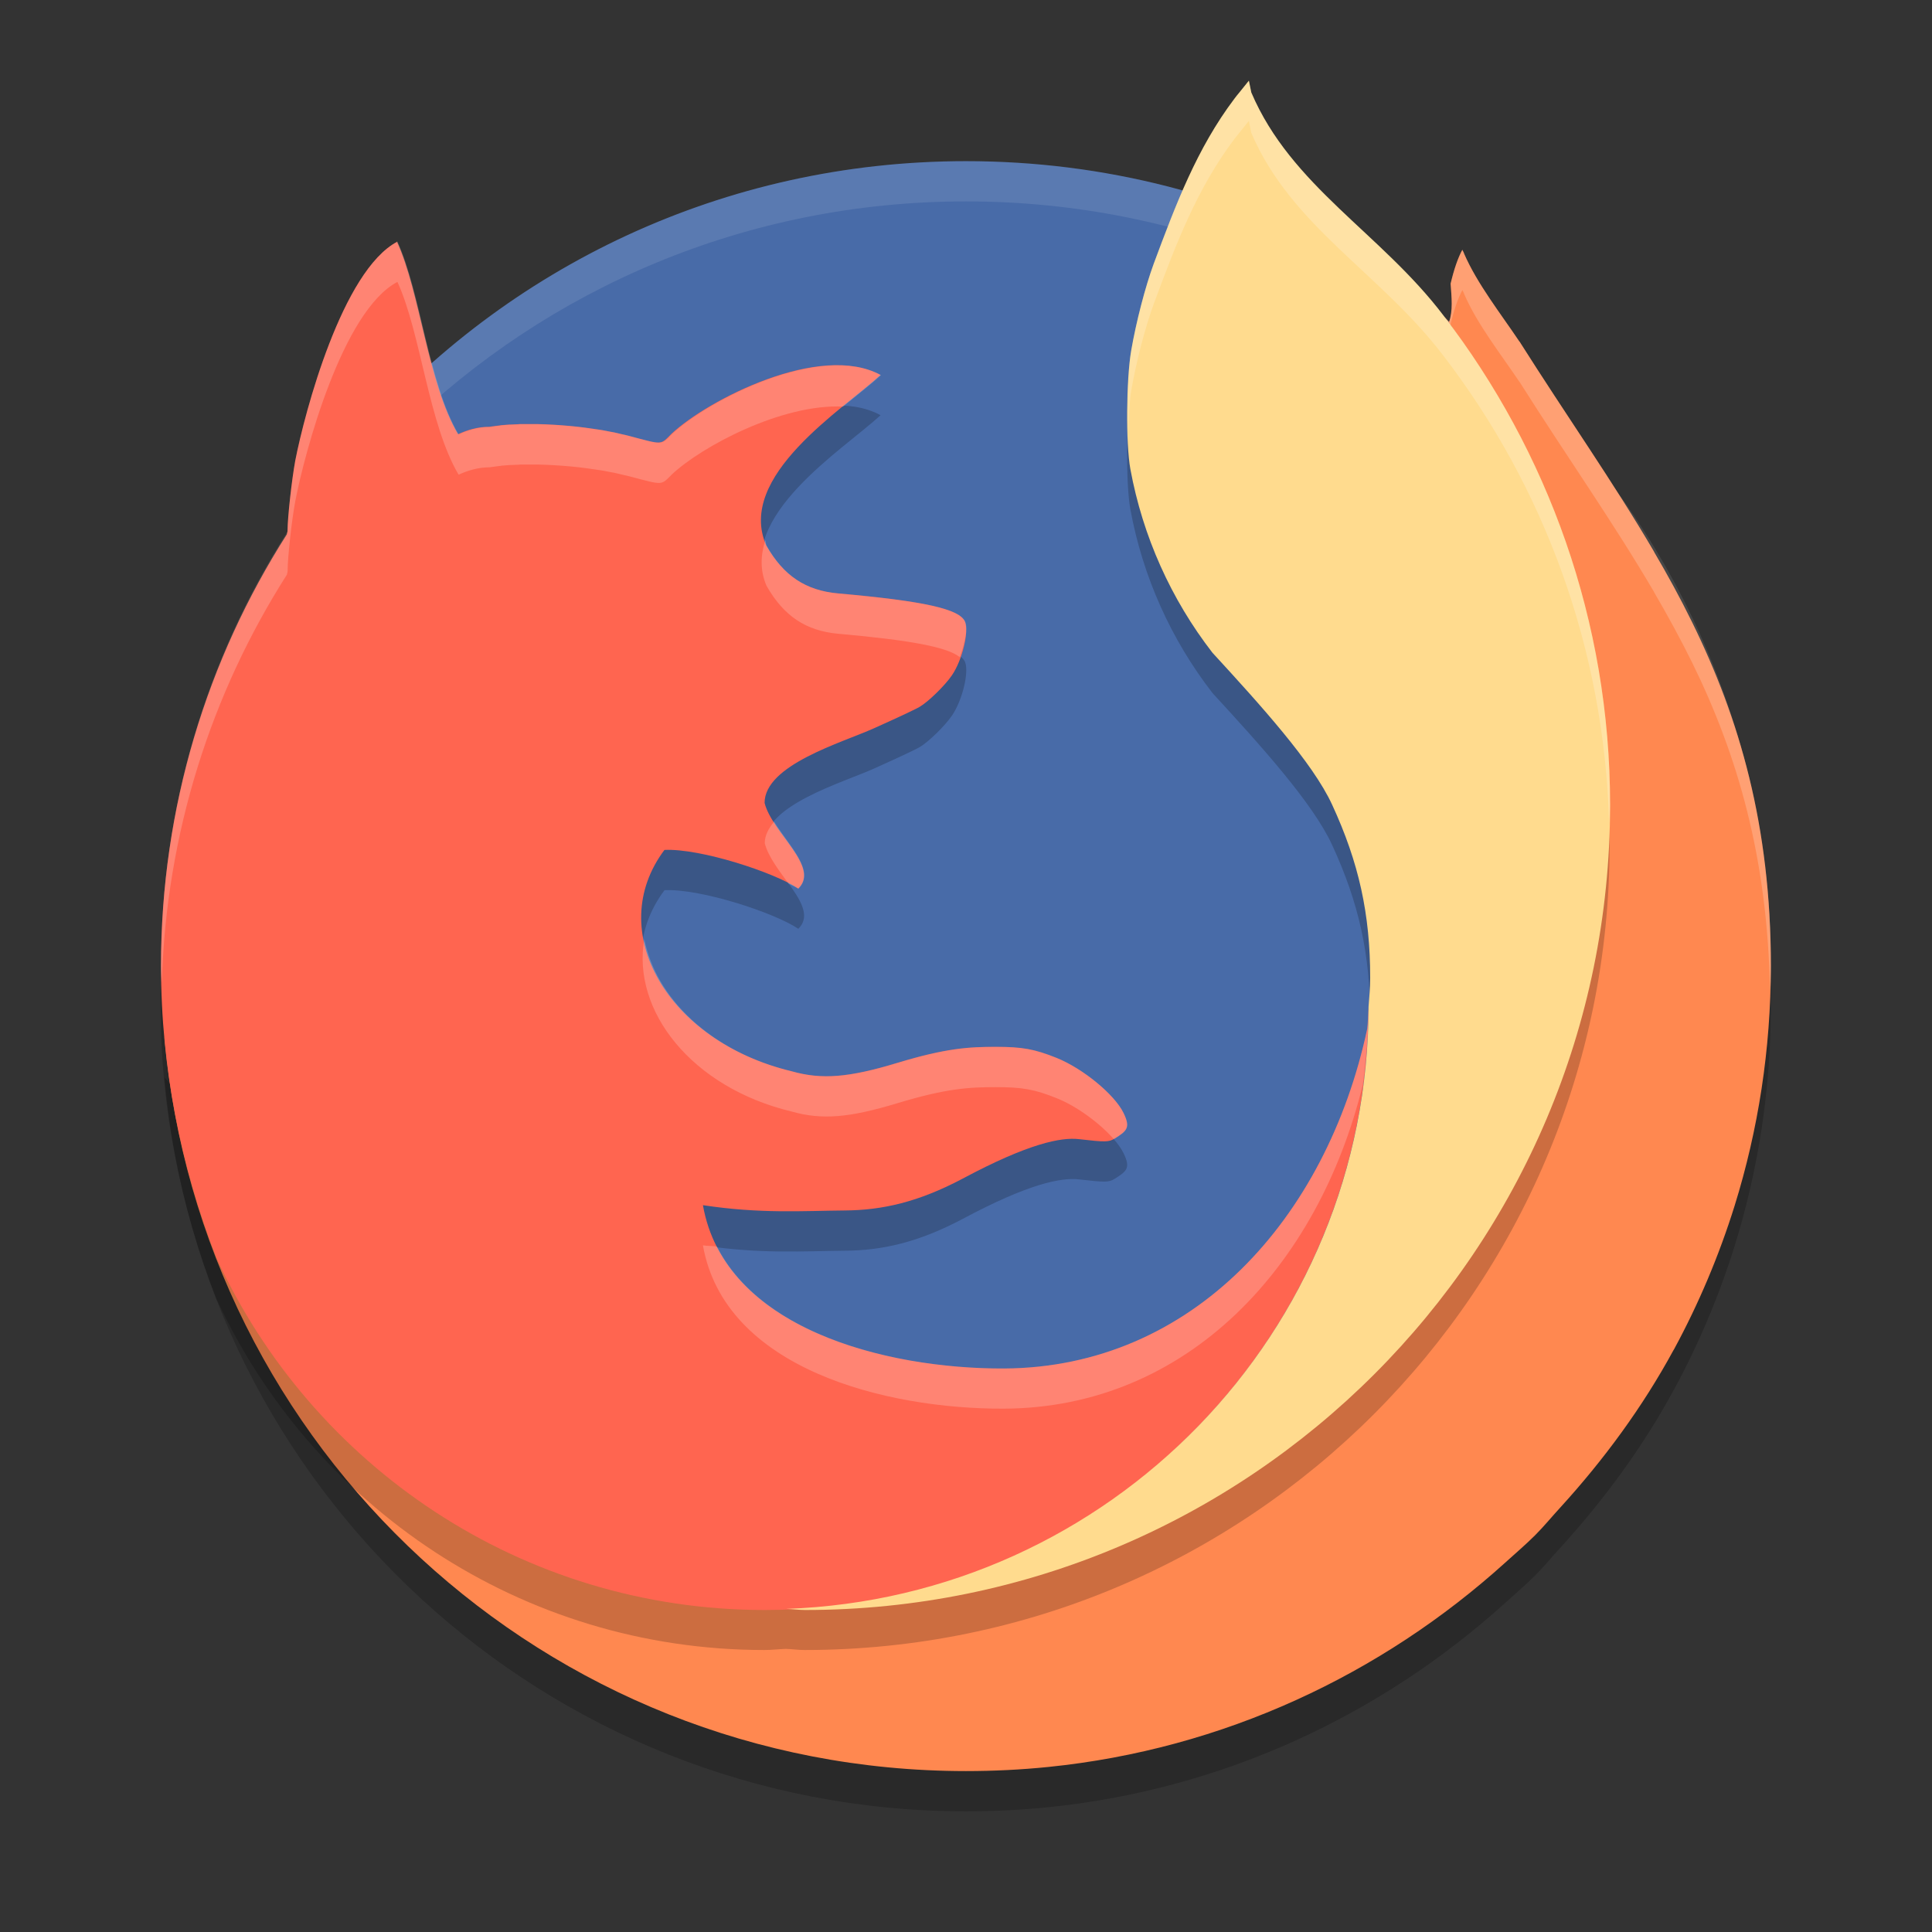 <svg height="24" width="24" xmlns="http://www.w3.org/2000/svg"><rect width="100%" height="100%" fill="#333333" stroke="none"/><path d="m18.166 3.602c-.056.103-.105.247-.146.422.012.168.031.339-.02.477-.021-.029-.047-.05-.068-.078 1.293 1.685 2.068 3.79 2.068 6.078 0 5.523-4.477 10-10 10-1.569 0-5.266-4.148-7.957-7.115.448 5.108 4.733 9.115 9.957 9.115.345 0 .685-.017 1.021-.051 2.177-.221 4.141-1.149 5.678-2.539.124-.113.252-.221.371-.34.108-.108.204-.226.307-.338.544-.596 1.026-1.25 1.414-1.965 0-.001.002-.001.002-.002.307-.566.561-1.166.756-1.791.292-.939.449-1.939.449-2.975 0-1.75-.391-3.074-.977-4.268-.146-.298-.305-.589-.473-.875-0-0.0 0-.001 0-.002-.503-.86-1.088-1.689-1.67-2.609 0-.002.001-.002-.004-.004-.229-.342-.525-.718-.686-1.09-.009-.028-.015-.028-.023-.051z" opacity=".2"/><path d="m16.777 3.207c-1.418-.769-3.045-1.205-4.777-1.205-3.013 0-5.707 1.32-7.537 3.415-.239 7.789 8.528 16.354 12.307 13.609 2.143-1.557.738-10.805.007-15.819z" fill="#486ba8"/><path d="m12 2.002c-5.54 0-9.999 4.46-9.999 9.999 0 .084-.002.166 0 .25.132-5.423 4.544-9.749 9.999-9.749 5.456 0 9.867 4.327 9.999 9.749.002-.083 0-.166 0-.25 0-5.54-4.46-9.999-9.999-9.999z" fill="#fff" opacity=".1"/><path d="m18.166 3.102c-.056.103-.105.247-.146.422.012.168.031.339-.02.477-.021-.029-.047-.05-.068-.078 1.293 1.685 1.168 3.79 1.168 6.078 0 5.523-3.577 9-9.1 9-1.569 0-5.266-3.148-7.957-6.115.448 5.108 4.733 9.115 9.957 9.115.345 0 .685-.017 1.021-.051 2.177-.221 4.141-1.149 5.678-2.539.124-.113.252-.221.371-.34.108-.108.204-.226.307-.338.544-.596 1.026-1.25 1.414-1.965 0-.001.002-.001.002-.002.307-.566.561-1.166.756-1.791.292-.939.449-1.939.449-2.975 0-1.75-.391-3.074-.977-4.268-.146-.298-.305-.589-.473-.875-0-0.0 0-.001 0-.002-.503-.86-1.088-1.689-1.67-2.609 0-.002.001-.002-.004-.004-.229-.342-.525-.718-.686-1.09-.009-.028-.015-.028-.023-.051z" fill="#ff8850"/><path d="m15.514 1.502-.119.148c-.021.025-.042.051-.062.078-.463.614-.725 1.306-1.002 2.051-.105.286-.217.718-.279 1.076-.062.359-.068 1.158-.01 1.473.153.833.505 1.617 1.02 2.281.596.649 1.245 1.364 1.486 1.887.332.719.473 1.357.473 2.152 0 .133-.012.233-.02.352 0 .257-.014.51-.039.76.025-.25.039-.504.039-.76-.006.095-.006.216-.016.281-.504 2.355-2.17 4.206-4.51 4.219-1.481.006-3.474-.499-3.742-2.029.714.109 1.248.07 1.758.066.471-.003.92-.105 1.469-.396.818-.437 1.222-.516 1.445-.49.33.038.371.037.443-.008.153-.096.198-.136.109-.318-.112-.23-.504-.552-.832-.684-.275-.11-.425-.137-.754-.137-.335-0-.618.016-1.223.199-.604.183-.938.21-1.311.105-1.548-.371-2.336-1.745-1.582-2.75.453-.021 1.375.284 1.662.48.275-.27-.322-.685-.418-1.064 0-.474.965-.749 1.361-.928.261-.117.517-.236.566-.266.108-.063.316-.267.4-.391.129-.189.214-.54.162-.666-.066-.159-.507-.257-1.576-.352-.404-.036-.68-.22-.893-.596-.373-.862.948-1.683 1.42-2.117-.751-.41-2.148.31-2.596.73-.143.142-.101.14-.535.025-.029-.008-.059-.014-.09-.021-.011-.003-.022-.005-.033-.008-.02-.004-.04-.01-.061-.014-.014-.003-.03-.005-.045-.008-.017-.003-.034-.007-.051-.01-.018-.003-.035-.007-.053-.01-.013-.002-.026-.004-.039-.006-.115-.018-.236-.034-.357-.045-.132-.012-.264-.02-.393-.023-.038-.001-.078 0-.115 0-.04-0-.078-.001-.117 0-.007 0-.016.001-.023.002-.032.001-.065.002-.096.004-.005 0-.008-.001-.012 0-.034.002-.067.005-.1.008-.005 0-.005.001-.008.002-.033.003-.064.008-.094.012h-.002c-.013.002-.028.004-.041.006-.143-.001-.275.04-.387.092-.376-.635-.467-1.758-.76-2.395-.684.358-1.151 2.119-1.268 2.719-.044.239-.095.703-.096.867-0.0.024-.007.032-.008.049-.988 1.55-1.564 3.389-1.564 5.363 0 1.282.252 2.504.691 3.631 1.187 2.577 3.785 4.369 6.809 4.369.09 0 .177-.011.266-.014.001-0.0.001 0.0.002 0 .078.002.154.014.232.014 5.523 0 10-4.477 10-10 0-2.288-.775-4.393-2.068-6.078-.779-1.027-1.893-1.608-2.389-2.773zm1.227 13.424c-.024.091-.043.184-.07.273.027-.089.046-.183.07-.273zm-.188.605c-.043.12-.082.242-.131.359.049-.117.088-.239.131-.359zm-.707 1.455c-.03.048-.057.098-.088.145.031-.047.058-.097.088-.145zm-.891 1.15c-.027.029-.054.059-.082.088.028-.029.055-.059.082-.088z" opacity=".2"/><path d="m4.936 3.002c-.684.358-1.151 2.119-1.268 2.719-.044.239-.095.703-.096.867-0.0.024-.007.032-.008.049-.988 1.55-1.564 3.389-1.564 5.363 0 1.282.252 2.504.691 3.631 1.187 2.577 3.785 4.369 6.809 4.369 4.142 0 7.5-3.358 7.5-7.5-.006.095-.007.216-.016.281-.504 2.355-2.17 4.206-4.51 4.219-1.481.006-3.474-.499-3.742-2.029.714.109 1.248.07 1.758.066.471-.003.92-.105 1.469-.396.818-.437 1.222-.516 1.445-.49.33.038.371.037.443-.008.153-.096.198-.136.109-.318-.112-.23-.504-.552-.832-.684-.275-.11-.425-.137-.754-.137-.335-0-.618.016-1.223.199-.604.183-.938.21-1.311.105-1.548-.371-2.336-1.745-1.582-2.75.453-.021 1.375.284 1.662.48.275-.27-.322-.685-.418-1.064 0-.474.965-.749 1.361-.928.261-.117.517-.236.566-.266.108-.063.316-.267.4-.391.129-.189.214-.54.162-.666-.066-.159-.507-.257-1.576-.352-.404-.036-.68-.22-.893-.596-.373-.862.948-1.683 1.42-2.117-.751-.41-2.148.31-2.596.73-.143.142-.101.14-.535.025-.029-.008-.059-.014-.09-.021-.011-.003-.022-.005-.033-.008-.02-.005-.04-.01-.061-.014-.014-.003-.03-.005-.045-.008-.017-.003-.034-.007-.051-.01-.018-.003-.035-.007-.053-.01-.013-.002-.026-.004-.039-.006-.115-.018-.236-.034-.357-.045-.132-.012-.264-.02-.393-.023-.038-.001-.078 0-.115 0-.04-0-.078-.001-.117 0-.007 0-.016.001-.023.002-.032.001-.065.002-.096.004-.005 0-.008-.001-.012 0-.034.002-.067.005-.1.008-.005 0-.005.001-.008.002-.033.003-.064.008-.094.012h-.002c-.013.002-.028.004-.041.006-.143-.001-.275.04-.387.092-.376-.635-.467-1.758-.76-2.395z" fill="#ff6550"/><path d="m15.514 1.002-.119.148c-.021.025-.042.051-.062.078-.463.614-.725 1.306-1.002 2.051-.105.286-.217.718-.279 1.076-.062.359-.068 1.158-.01 1.473.153.833.505 1.617 1.02 2.281.596.649 1.245 1.364 1.486 1.887.332.719.473 1.357.473 2.152 0 .133-.012.233-.02.352 0 4.053-3.216 7.345-7.234 7.486.079.002.155.014.234.014 5.523 0 10-4.477 10-10 0-2.288-.775-4.393-2.068-6.078-.779-1.027-1.893-1.608-2.389-2.773z" fill="#ffdb8e"/><g fill="#fff"><path d="m18.166 3.102c-.056.103-.105.247-.146.422.012.168.031.339-.02.477-.021-.029-.047-.05-.068-.078.031.041.059.084.09.125-.001-.008-.001-.016-.002-.023.042-.175.091-.319.146-.422.009.022.015.023.023.051.16.372.457.748.686 1.09.005.002.004.002.004.004.582.921 1.167 1.749 1.67 2.609v.002c.167.286.326.577.473.875.562 1.145.935 2.421.965 4.066.003-.1.012-.198.012-.299 0-1.75-.391-3.074-.977-4.268-.146-.298-.305-.589-.473-.875v-.002c-.503-.86-1.088-1.689-1.67-2.609 0-.002.001-.002-.004-.004-.229-.342-.525-.718-.686-1.09-.009-.028-.015-.028-.023-.051z" opacity=".2"/><path d="m4.936 3.002c-.684.358-1.151 2.119-1.268 2.719-.044.239-.095.703-.096.867-0.0.024-.007.032-.008.049-.988 1.55-1.564 3.389-1.564 5.363 0 .073.008.143.01.215.053-1.866.615-3.603 1.555-5.078.001-.017.008-.025.008-.049 0-.164.051-.629.096-.867.116-.6.584-2.36 1.268-2.719.292.636.384 1.759.76 2.395.112-.052.243-.092.387-.092.013-.002.028-.004.041-.006h.002c.03-.004.061-.009.094-.012.003-.001.003-.002.008-.002.032-.003.065-.006.1-.008.004-.001.007 0.0.012 0 .031-.002.063-.003.096-.004.007-.001.016-.002.023-.002.039-.001.077-0.0.117 0 .037 0 .077-.001.115 0 .128.003.26.011.393.023.121.011.242.027.357.045.013.002.026.004.039.006.018.003.035.007.053.01.017.003.034.007.051.01.015.003.03.005.045.008.02.004.041.009.061.014.011.002.022.005.033.008.031.007.061.014.09.021.435.114.392.116.535-.025.366-.343 1.362-.877 2.125-.84.183-.151.353-.283.471-.391-.751-.41-2.148.31-2.596.73-.143.142-.101.14-.535.025-.029-.008-.059-.014-.09-.021-.011-.003-.022-.005-.033-.008-.02-.005-.04-.01-.061-.014-.014-.003-.03-.005-.045-.008-.017-.003-.034-.007-.051-.01-.018-.003-.035-.007-.053-.01-.013-.002-.026-.004-.039-.006-.115-.018-.236-.034-.357-.045-.132-.012-.264-.02-.393-.023-.038-.001-.078 0-.115 0-.04-0-.078-.001-.117 0-.007 0-.016.001-.023.002-.032.001-.065.002-.096.004-.005 0-.008-.001-.012 0-.034.002-.067.005-.1.008-.005 0-.005.001-.008.002-.033.003-.064.008-.094.012h-.002c-.013.002-.028.004-.041.006-.143-.001-.275.04-.387.092-.376-.635-.467-1.758-.76-2.395zm4.572 3.705c-.059.186-.07.376.014.57.213.375.489.56.893.596.921.082 1.357.168 1.508.291.063-.173.104-.353.068-.439-.066-.159-.507-.257-1.576-.352-.404-.036-.68-.22-.893-.596-.01-.024-.006-.047-.014-.07zm.109 3.5c-.069.082-.117.17-.117.268.042.166.178.339.297.504.038.02.094.042.121.061.219-.215-.108-.523-.301-.832zm-1.613 1.457c-.158.887.581 1.845 1.834 2.145.372.104.707.078 1.311-.105.605-.183.887-.199 1.223-.199.329 0.0.479.027.754.137.25.1.535.31.707.506.004-.002.011-.001.016-.004.153-.096.198-.136.109-.318-.112-.23-.504-.552-.832-.684-.275-.11-.425-.137-.754-.137-.335-0-.618.016-1.223.199-.604.183-.938.21-1.311.105-1.019-.244-1.696-.923-1.834-1.645zm8.996.836c-.006.095-.007.216-.016.281-.504 2.355-2.17 4.206-4.51 4.219-1.301.005-2.993-.385-3.568-1.516-.062-.008-.109-.004-.174-.014.269 1.53 2.261 2.035 3.742 2.029 2.274-.012 3.902-1.765 4.455-4.023.042-.32.07-.645.07-.977z" opacity=".2"/><path d="m15.514 1.002-.119.148c-.021.025-.042.051-.062.078-.463.614-.725 1.306-1.002 2.051-.105.286-.217.718-.279 1.076-.043.248-.048.663-.035 1.025.008-.193.013-.4.035-.525.062-.358.174-.79.279-1.076.276-.745.539-1.437 1.002-2.051.021-.027.042-.053.062-.078l.119-.148.029.146c.496 1.166 1.61 1.747 2.389 2.773 1.241 1.617 1.997 3.623 2.057 5.805.002-.076.012-.15.012-.227 0-2.288-.775-4.393-2.068-6.078-.779-1.027-1.893-1.608-2.389-2.773z" opacity=".2"/></g></svg>
